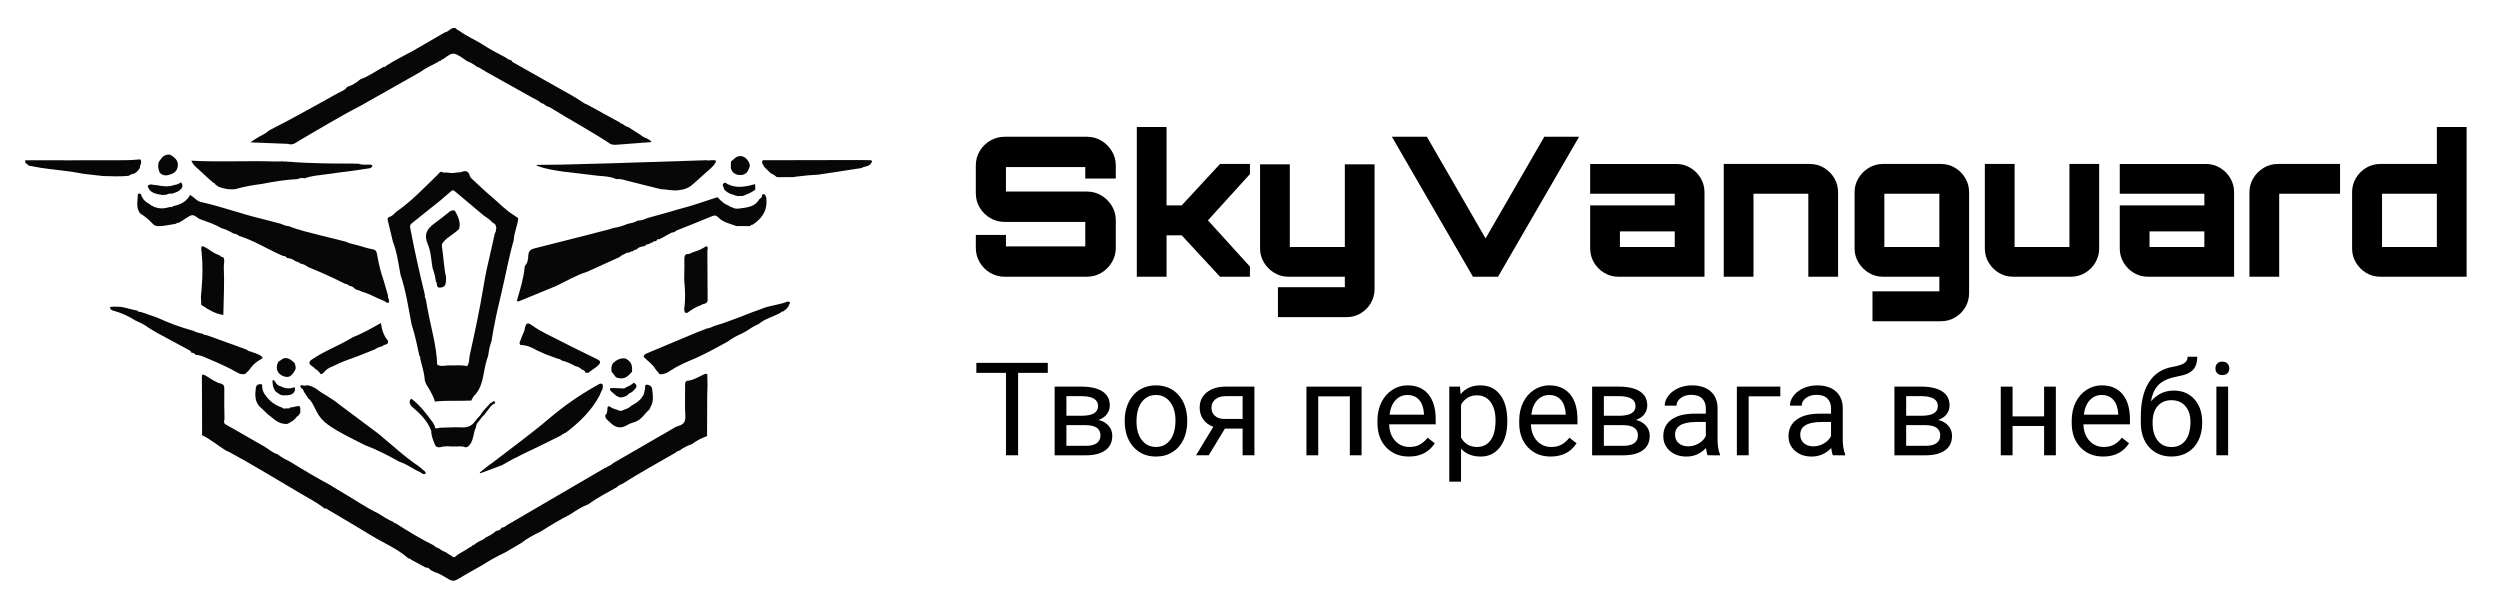 <?xml version="1.0" encoding="utf-8"?>
<!-- Generator: Adobe Illustrator 27.0.0, SVG Export Plug-In . SVG Version: 6.00 Build 0)  -->
<svg version="1.1" id="Слой_1" xmlns="http://www.w3.org/2000/svg" xmlns:xlink="http://www.w3.org/1999/xlink" x="0px" y="0px"
	 width="276.907px" height="67.154px" viewBox="0 0 276.907 67.154" enable-background="new 0 0 276.907 67.154"
	 xml:space="preserve">
<g>
	<path fill="#070707" d="M43.5,26.731c0.001,0,0.002,0.001,0.004,0.001c0.469,1.185,0.624,2.442,0.853,3.683l0,0
		c0,0.002-0.001,0.005-0.001,0.007c0.001-0.001,0.002-0.002,0.003-0.003c0.603,1.796,0.876,3.665,1.23,5.516c0,0,0,0,0,0
		c0,0,0,0,0,0c0.025,0.073,0.047,0.147,0.07,0.22c0.34,1.066,0.552,2.165,0.794,3.255c0.095,0.075,0.109,0.176,0.091,0.287
		c0.173,0.779,0.443,1.538,0.499,2.341c0.055,0.498,0.406,0.854,0.619,1.276c0.191,0.379,0.411,0.744,0.508,1.163
		c1.343-0.147,2.692-0.044,4.037-0.109c0.11-0.285,0.271-0.534,0.503-0.735c0.907-1.132,0.805-2.589,1.242-3.871
		c0.039-0.114,0.076-0.229,0.114-0.344c0.066-0.451,0.139-0.901,0.275-1.336c0.029-0.092,0.059-0.184,0.095-0.275c0,0,0,0,0,0
		c0.14-0.917,0.312-1.827,0.504-2.734c0.037-0.173,0.074-0.346,0.112-0.518c0.153-0.7,0.317-1.399,0.484-2.097
		c0.465-1.939,0.808-3.906,1.359-5.825c0.003-0.001,0.006-0.001,0.009-0.002c0-0.01,0-0.019-0.001-0.029
		c0.037-0.835,0.421-1.598,0.5-2.425c-0.029-0.02-0.057-0.041-0.086-0.061c-0.145-0.103-0.29-0.205-0.435-0.308
		c-0.895-0.538-1.594-1.313-2.385-1.976c-0.72-0.603-1.401-1.253-2.09-1.891c-0.153-0.142-0.323-0.283-0.386-0.494
		c-0.008-0.028-0.015-0.058-0.02-0.089c-0.165-0.413-0.446-0.481-0.842-0.318c-0.159,0.065-0.352,0.046-0.529,0.066
		c-0.13,0.03-0.259,0.048-0.389,0.057c-0.108,0.007-0.215,0.008-0.323,0.001c-0.132-0.008-0.264-0.027-0.396-0.056
		c-0.16,0.009-0.32,0.026-0.473-0.014c-0.062-0.017-0.123-0.042-0.182-0.083c-0.202,0.076-0.307,0.261-0.452,0.401
		c-1.452,1.401-2.835,2.878-4.506,4.035c-0.016,0.015-0.032,0.031-0.048,0.046c-0.224,0.215-0.431,0.454-0.749,0.542
		c-0.063,0.03-0.105,0.064-0.134,0.101c-0.103,0.133-0.02,0.302,0.02,0.466c0.171,0.702,0.336,1.405,0.504,2.108
		c-0.001,0.008-0.001,0.016-0.002,0.024C43.497,26.735,43.498,26.733,43.5,26.731z M49.939,21.199
		c0.143-0.128,0.257-0.17,0.422-0.03c1.032,0.873,2.069,1.74,3.105,2.609c0.043,0.035,0.087,0.07,0.13,0.105
		c0.349,0.228,0.689,0.468,0.972,0.779c0.164,0.081,0.319,0.17,0.36,0.37c0.045,0.122,0.072,0.244,0.004,0.367
		c0.01,0.122,0.01,0.242-0.063,0.342c0.004,0.022-0.007,0.04-0.044,0.05c-0.319,1.404-0.644,2.806-0.952,4.212
		c-0.122,0.555-0.207,1.118-0.309,1.678l0,0v0c-0.42,2.571-0.967,5.117-1.531,7.66c-0.091,0.409-0.02,0.858-0.299,1.221
		c-0.659-0.173-1.329-0.06-1.994-0.086c-0.406-0.016-0.818,0.152-1.218-0.037c-0.002-0.001-0.003-0.002-0.005-0.003
		c-0.032-0.018-0.062-0.037-0.092-0.058c0.01,0.026,0.021,0.05,0.031,0.074c-0.022-0.007-0.033-0.029-0.031-0.074
		c-0.071-2.1-0.692-4.104-1.066-6.151c-0.07-0.381-0.137-0.762-0.206-1.143c-0.105-0.122-0.11-0.265-0.089-0.414
		c-0.599-2.461-1.152-4.932-1.626-7.42c-0.043-0.228-0.01-0.373,0.183-0.525c1.059-0.833,2.106-1.681,3.158-2.524c0,0,0,0,0,0
		C49.166,21.867,49.558,21.539,49.939,21.199z"/>
	<path fill="#070707" d="M67.751,41.174c0.159,0.207,0.317,0.414,0.476,0.621c0.738,0.254,1.146,0.119,1.74-0.581
		c0.011-0.013,0.022-0.025,0.033-0.039c0,0,0,0,0,0c0.068-0.642-0.071-1.177-0.713-1.452c-0.017-0.007-0.032-0.015-0.05-0.022
		c-0.538-0.062-0.959,0.178-1.342,0.517c-0.017,0.029-0.031,0.058-0.046,0.087c-0.134,0.274-0.168,0.562-0.099,0.866
		c0,0-0.001,0-0.001,0C67.75,41.173,67.75,41.173,67.751,41.174z"/>
	<path fill="#070707" d="M30.509,42.292c-0.006,0.004-0.011,0.009-0.017,0.013c-0.093-0.056-0.096-0.237-0.236-0.202
		c-0.132,0.033-0.069,0.172-0.065,0.261c0.019,0.367,0.116,0.711,0.343,1.008c-0.002,0.004-0.002,0.008-0.004,0.013
		c0.003,0,0.007,0,0.01,0c0-0.001,0-0.002,0-0.003c0.001,0.001,0.002,0.001,0.003,0.002c0.169,0.114,0.338,0.228,0.507,0.342
		c0,0,0-0.001,0-0.001c0,0,0,0,0,0h0c0,0,0,0,0,0l0,0c0.069,0.019,0.139,0.038,0.208,0.057c0.006,0.002,0.011,0.003,0.017,0.005
		c0.244-0.007,0.493,0.014,0.732-0.026c0.521-0.088,0.775-0.469,0.62-0.885c-0.031,0.014-0.062,0.023-0.094,0.035
		c-0.346,0.129-0.685,0.139-1.02,0.046c-0.136-0.038-0.271-0.09-0.405-0.16c0,0,0,0,0,0c-0.271-0.069-0.483-0.211-0.594-0.478
		c0,0,0,0,0,0c0,0,0,0,0,0C30.512,42.308,30.511,42.3,30.509,42.292z"/>
	<path fill="#070707" d="M33.372,15.439c2.202-1.271,4.369-2.602,6.634-3.761c2.169-1.226,4.338-2.451,6.507-3.677
		c0.624-0.452,1.316-0.783,2-1.128c0.049-0.116,0.154-0.105,0.252-0.111c0.094-0.13,0.221-0.204,0.377-0.232
		c0.011-0.017,0.018-0.039,0.033-0.05c1.055-0.755,1.055-0.754,2.565,0.293c0.403,0.15,0.764,0.372,1.102,0.635
		c0.234,0.085,0.469,0.167,0.647,0.354c0.094,0.003,0.178,0.025,0.223,0.12c1.686,0.942,3.372,1.885,5.059,2.827
		c0.182,0.102,0.367,0.197,0.552,0.294c0.013,0.007,0.027,0.014,0.04,0.021h0c0.12,0.07,0.241,0.14,0.361,0.209c0,0,0,0,0,0
		c0.14,0.137,0.301,0.234,0.496,0.27c0.175,0.179,0.384,0.299,0.629,0.355c2.235,1.385,4.558,2.624,6.752,4.075
		c0.174,0.115,0.353,0.07,0.527,0.111c0.104-0.008,0.209-0.016,0.313-0.024c1.23-0.094,2.464-0.188,3.743-0.286
		c-0.31-0.413-0.843-0.446-1.187-0.753c-0.014-0.013-0.029-0.025-0.042-0.039c-0.452-0.287-0.905-0.574-1.357-0.861
		c-0.005-0.001-0.009-0.003-0.014-0.005c-0.215-0.065-0.41-0.165-0.579-0.314c-0.011-0.009-0.022-0.017-0.033-0.027h0
		c-0.109-0.016-0.21-0.044-0.273-0.146c-0.025-0.014-0.051-0.028-0.076-0.042c-1.188-0.652-2.376-1.305-3.565-1.955
		c-0.082-0.045-0.173-0.075-0.261-0.11c-0.006-0.002-0.012-0.004-0.018-0.007c-0.367-0.236-0.735-0.472-1.102-0.708v0
		c-2.302-1.298-4.604-2.594-6.902-3.897c-0.022-0.012-0.038-0.033-0.053-0.056c-0.028-0.043-0.05-0.098-0.078-0.142
		c-0.302-0.012-0.501-0.236-0.746-0.365c-0.011-0.006-0.022-0.011-0.032-0.017c-0.843-0.44-1.688-0.878-2.481-1.407
		c-0.02-0.013-0.04-0.026-0.059-0.039c-0.817-0.496-1.707-0.866-2.473-1.449c-0.054-0.022-0.105-0.048-0.154-0.076
		c-0.049-0.029-0.095-0.061-0.136-0.1c-0.03-0.028-0.057-0.06-0.082-0.095c-0.099-0.031-0.188-0.036-0.27-0.023
		c-0.331,0.054-0.552,0.401-0.877,0.473c-0.02,0.005-0.041,0.009-0.062,0.011c-1.192,0.691-2.384,1.382-3.576,2.073
		c-0.068,0.036-0.137,0.071-0.205,0.107c-0.924,0.481-1.846,0.967-2.727,1.526c-0.01,0.013-0.02,0.026-0.031,0.038
		c-0.054,0.062-0.116,0.105-0.203,0.083c-0.012-0.003-0.025-0.007-0.039-0.012c-0.849,0.469-1.637,1.053-2.563,1.379
		c-0.001-0.001-0.002-0.002-0.003-0.003c-0.001,0.001-0.003,0.003-0.004,0.004c-0.001,0.001-0.003,0.003-0.003,0.003
		c0,0,0-0.001,0-0.001c-0.001-0.003-0.002-0.006-0.003-0.009c-0.003-0.001-0.006-0.001-0.009-0.002
		c0.003,0.004,0.006,0.009,0.009,0.014c-0.435,0.376-0.91,0.681-1.467,0.846c-0.026,0.043-0.056,0.082-0.087,0.119
		c-0.238,0.279-0.601,0.379-0.906,0.551c-1.636,0.921-3.281,1.824-4.931,2.721c-0.855,0.465-1.722,0.906-2.585,1.355
		c-0.044,0.023-0.088,0.046-0.132,0.069c0,0,0,0,0-0.001c-0.032,0.031-0.066,0.059-0.099,0.088c-0.441,0.382-1.01,0.562-1.479,0.901
		c-0.161,0.117-0.329,0.224-0.494,0.336c1.384,0.054,2.769,0.108,4.153,0.163C32.512,16.162,32.901,15.678,33.372,15.439z"/>
	<path fill="#070707" d="M26.303,41.276c0.278,0.161,0.562,0.227,0.874,0.132c0.128-0.129,0.257-0.257,0.385-0.386
		c0.089-0.113,0.178-0.226,0.266-0.34c0.321-0.439,0.763-0.727,1.228-0.986c0.071-0.23-0.173-0.232-0.255-0.351
		c-0.203-0.09-0.406-0.181-0.61-0.271c-0.103,0.012-0.192-0.011-0.256-0.099c-0.228-0.025-0.44-0.089-0.612-0.249
		c-1.485-0.536-2.971-1.073-4.456-1.609c-0.138,0.005-0.268-0.014-0.369-0.123c-0.387-0.084-0.768-0.188-1.125-0.365
		c0.089,0.009,0.13-0.011,0.147-0.044c-0.041,0.018-0.09,0.032-0.147,0.044c-1.381-0.36-2.702-0.885-4.004-1.461
		c-0.011-0.005-0.022-0.009-0.032-0.014c-0.544-0.189-1.088-0.378-1.632-0.566c-0.033-0.011-0.066-0.023-0.098-0.034
		c-0.134-0.017-0.293,0.03-0.364-0.145c-0.063-0.008-0.125-0.02-0.187-0.032c-0.642-0.118-1.255-0.375-1.915-0.4
		c-0.265-0.01-0.534-0.024-0.797,0.002c-0.266,0.026-0.13,0.179-0.061,0.297c0.056,0.034,0.111,0.067,0.167,0.101h0
		c0.908,0.247,1.761,0.616,2.553,1.126c0.521,0.233,1.039,0.472,1.493,0.827c0.29,0.174,0.579,0.348,0.869,0.522
		c1.203,0.65,2.405,1.3,3.609,1.947c0.115,0.062,0.205,0.132,0.218,0.27c0.209-0.018,0.363,0.073,0.48,0.24
		c0.525,0.003,0.979,0.251,1.441,0.447C24.197,40.216,25.281,40.683,26.303,41.276z"/>
	<path fill="#070707" d="M14.255,19.472c0.185-0.137,0.395-0.207,0.619-0.244c0.034-0.02,0.065-0.043,0.097-0.065
		c0.215-0.145,0.388-0.332,0.516-0.563c0.005-0.169,0.037-0.33,0.137-0.472c0-0.001,0.001-0.001,0.001-0.002
		c-0.039-0.16,0.094-0.364-0.124-0.477c-0.059,0.007-0.118,0.012-0.177,0.018c-0.999,0.104-2.004,0.079-3.006,0.083
		c-3.122,0.012-6.244,0.002-9.365,0.001c-0.052,0-0.103,0-0.155,0v0c-0.002,0.085-0.003,0.169-0.005,0.254
		c0.024,0.02,0.048,0.04,0.072,0.061c0.114,0.096,0.229,0.192,0.343,0.287c0.021,0.004,0.041,0.007,0.062,0.011
		c0.433,0.078,0.867,0.155,1.3,0.233l0,0h0c1.463,0.223,2.944,0.313,4.397,0.603c0.076,0.015,0.152,0.028,0.227,0.045
		c0.004,0.001,0.009,0.002,0.013,0.003v0c0.07,0.008,0.139,0.016,0.209,0.024c0.671,0.076,1.341,0.151,2.012,0.227
		C12.371,19.503,13.314,19.586,14.255,19.472z"/>
	<path fill="#070707" d="M96.321,17.742c-0.328-0.004-0.655-0.016-0.983-0.016c-3.606,0.006-7.212,0.014-10.818,0.021
		c-0.175,0.092-0.087,0.238-0.078,0.369c0.069,0.124,0.138,0.247,0.207,0.371c0.248,0.243,0.496,0.485,0.745,0.728
		c0.219,0.062,0.395,0.194,0.564,0.336c0.019,0.016,0.038,0.033,0.058,0.049c0.077,0.008,0.155,0.016,0.232,0.025
		c0.004,0.003,0.008,0.005,0.011,0.008c-0.001-0.003-0.001-0.006-0.002-0.008c0.532-0.003,1.064-0.006,1.596-0.009
		c0.164-0.027,0.328-0.051,0.492-0.073c0.765-0.104,1.535-0.161,2.307-0.198v0c1.593-0.246,3.186-0.492,4.78-0.738c0,0,0,0,0,0
		c0,0,0,0,0,0c0.324-0.204,0.778-0.129,1.032-0.488C96.605,17.917,96.695,17.747,96.321,17.742z"/>
	<path fill="#070707" d="M82.086,19.384c0.633-0.028,0.82-0.509,0.974-1.011c-0.024-0.313-0.173-0.555-0.373-0.769
		c-0.041-0.044-0.084-0.087-0.129-0.129c-0.488-0.316-0.92-0.23-1.307,0.181c-0.027,0.022-0.054,0.044-0.081,0.066
		c-0.068,0.055-0.137,0.11-0.205,0.165c-0.001,0.029-0.002,0.058-0.003,0.087c-0.006,0.215-0.013,0.431-0.019,0.646
		C81.113,19.19,81.527,19.409,82.086,19.384z"/>
	<path fill="#070707" d="M19.222,22.822c-0.142,0.131-0.319,0.124-0.494,0.125c-0.814,0.26-1.563,0.14-2.243-0.383
		c-0.425-0.235-0.737-0.561-0.868-1.036c-0.004-0.014-0.009-0.027-0.013-0.041c-0.133-0.033-0.333-0.119-0.338,0.091
		c-0.019,0.693-0.235,1.418,0.246,2.053c0.068,0.041,0.134,0.083,0.2,0.127c0.437,0.29,0.829,0.635,1.192,1.015
		c0.029,0.031,0.059,0.061,0.088,0.092c0.179,0.144,0.375,0.185,0.61,0.183c0.626-0.005,1.226-0.17,1.839-0.252
		c0.004-0.002,0.008-0.005,0.012-0.007c0.111-0.066,0.219-0.14,0.36-0.119c0.392-0.248,0.779-0.502,1.176-0.741
		c0.51-0.307,0.789,0.201,1.171,0.347c0.798,0.289,1.61,0.545,2.345,0.984c0.484,0.134,0.928,0.358,1.36,0.609
		c0.235,0.015,0.439,0.106,0.617,0.258c0,0-0.001,0-0.001,0c1.73,0.546,3.254,1.544,4.916,2.239v0
		c0.242-0.1,0.293,0.237,0.499,0.219c0.334,0.034,0.618,0.186,0.887,0.376c0.183,0.026,0.345,0.098,0.48,0.226
		c0.324,0.056,0.608,0.198,0.868,0.395c0,0,0,0,0,0c0,0,0,0,0,0c1.377,0.557,2.732,1.163,4.057,1.836
		c0.191,0.024,0.356,0.102,0.496,0.233c0.213,0.047,0.422,0.102,0.568,0.283c0.207,0.231,0.545,0.176,0.777,0.354
		c0.524,0.156,1.028,0.36,1.513,0.611c0.435,0.224,0.924,0.336,1.325,0.632c0.381,0.064,0.16-0.227,0.211-0.357
		c-0.114-0.148-0.103-0.324-0.115-0.496c-0.156-0.537-0.312-1.073-0.468-1.61c-0.339-0.943-0.559-1.917-0.731-2.901
		c-0.056-0.317-0.134-0.499-0.505-0.561c-0.55-0.092-1.083-0.283-1.623-0.432c-0.456-0.121-0.926-0.195-1.352-0.413
		c-0.946-0.234-1.891-0.469-2.837-0.703c-1.157-0.303-2.329-0.555-3.443-1.004c-0.309-0.03-0.6-0.121-0.876-0.261
		c-0.737-0.192-1.475-0.385-2.212-0.578c-2.237-0.531-4.396-1.344-6.644-1.835c-0.503-0.11-0.785-0.571-1.224-0.786
		C20.666,22.341,19.994,22.656,19.222,22.822C19.222,22.822,19.222,22.822,19.222,22.822z"/>
	<path fill="#070707" d="M19.032,19.26c0.536-0.22,0.736-0.677,0.646-1.253c-0.037-0.087-0.074-0.175-0.11-0.262
		c-0.203-0.247-0.427-0.469-0.724-0.602c-0.007-0.003-0.013-0.007-0.02-0.01c-0.383-0.037-0.7,0.085-0.936,0.396
		c-0.002,0-0.005,0-0.007,0.001c0.001,0.002,0.001,0.004,0.002,0.007c-0.093,0.123-0.185,0.246-0.278,0.369
		c-0.022,0.056-0.038,0.111-0.052,0.166c-0.088,0.358-0.011,0.705,0.135,1.047C18.092,19.562,18.584,19.444,19.032,19.26z"/>
	<path fill="#070707" d="M17.957,21.596c0.161-0.009,0.323-0.018,0.484-0.027h0c0.191-0.138,0.409-0.132,0.628-0.118
		c0.244-0.098,0.513-0.159,0.726-0.303c0.332-0.225,0.594-0.516,0.264-0.946c-0.227,0.13-0.452,0.264-0.724,0.278c0,0,0,0,0,0
		c0,0,0,0,0,0c-0.607,0.231-1.217,0.177-1.827,0.055c-0.058-0.012-0.116-0.024-0.174-0.036h0c-0.327,0.036-0.682-0.225-0.981,0.095
		c0.019,0.068,0.042,0.129,0.067,0.187C16.699,21.425,17.353,21.471,17.957,21.596z"/>
	<path fill="#070707" d="M87.401,33.427c-0.041-0.014-0.094-0.025-0.167-0.032c-0.815,0.348-1.707,0.401-2.543,0.688
		c-1.876,0.646-3.684,1.476-5.594,2.027c-0.034,0.018-0.068,0.034-0.102,0.05c-0.223,0.11-0.453,0.196-0.704,0.226c0,0,0,0,0,0
		c-0.418,0.164-0.836,0.327-1.255,0.491c-1.821,0.763-3.643,1.527-5.464,2.29c-0.124,0.109-0.34,0.164-0.24,0.405
		c0.427,0.426,0.95,0.76,1.258,1.302c0.157,0.191,0.314,0.382,0.471,0.573c0.293,0.025,0.566-0.05,0.831-0.163
		c0.13-0.084,0.26-0.169,0.391-0.253c0,0,0,0,0,0c0.854-0.552,1.784-0.949,2.72-1.336c1.227-0.549,2.395-1.21,3.576-1.848
		c0.462-0.339,0.957-0.62,1.479-0.854c0.166-0.084,0.332-0.169,0.499-0.253c0.478-0.306,0.945-0.632,1.476-0.847
		c0.689-0.587,1.574-0.797,2.351-1.213c0.035-0.019,0.07-0.037,0.104-0.057c0.029-0.106,0.107-0.11,0.187-0.111
		c0.016,0,0.032,0,0.047-0.001c0.124-0.096,0.248-0.192,0.372-0.288c0.003-0.004,0.006-0.007,0.009-0.011
		c0.085-0.103,0.171-0.206,0.256-0.309C87.327,33.756,87.661,33.519,87.401,33.427z"/>
	<path fill="#070707" d="M74.291,23.434c-0.041,0.011-0.082,0.023-0.123,0.034c-0.823,0.229-1.646,0.458-2.469,0.687
		c-0.342,0.149-0.686,0.29-1.07,0.277c-0.336,0.226-0.729,0.276-1.11,0.364c-0.015,0.007-0.03,0.013-0.046,0.019
		c-0.512,0.214-1.042,0.369-1.592,0.453c-0.001,0-0.002,0-0.003,0.001c-0.135,0.045-0.268,0.099-0.406,0.134
		c-2.756,0.706-5.51,1.418-8.27,2.108c-0.436,0.109-0.657,0.296-0.683,0.767c-0.023,0.418-0.064,0.858-0.39,1.189
		c-0.001,0.015-0.004,0.029-0.005,0.044c-0.126,1.299-0.491,2.543-0.878,3.781c0.048,0.038,0.097,0.075,0.145,0.113
		c1.397-0.575,2.793-1.15,4.19-1.724c0.027-0.02,0.054-0.032,0.082-0.039c1.121-0.531,2.19-1.177,3.384-1.547
		c1.19-0.539,2.38-1.079,3.57-1.618c0.073-0.057,0.145-0.114,0.218-0.17c0.014-0.011,0.029-0.022,0.043-0.033
		c0.202-0.099,0.403-0.197,0.605-0.296c0.087,0.028,0.163,0.009,0.235-0.024c0.108-0.049,0.209-0.127,0.33-0.121
		c0.003,0.013,0.007,0.024,0.01,0.036c0.003-0.012,0.005-0.023,0.008-0.036c0,0,0.001,0.001,0.001,0.001c0,0,0,0,0,0
		c0,0,0.001,0,0.001-0.001c0.137-0.118,0.295-0.19,0.471-0.22c0.016-0.003,0.031-0.007,0.047-0.009
		c0.003-0.009,0.006-0.017,0.009-0.026c0.008-0.024,0.016-0.047,0.025-0.071c0.252-0.165,0.54-0.221,0.83-0.271
		c0.042-0.046,0.083-0.093,0.125-0.139c0.148-0.039,0.296-0.078,0.444-0.117c0.005-0.014,0.012-0.028,0.018-0.042
		c0.01-0.021,0.022-0.041,0.035-0.06c0.08-0.006,0.159-0.011,0.239-0.017v0c0.004-0.033,0.007-0.065,0.01-0.098
		c0.086-0.019,0.18-0.024,0.264-0.048c0.031-0.009,0.061-0.02,0.088-0.035c0.058-0.033,0.106-0.085,0.135-0.173
		c0.081-0.005,0.161-0.011,0.242-0.016l0,0c0.455-0.246,0.91-0.492,1.364-0.738c0.213,0.02,0.366-0.099,0.519-0.221
		c1.308-0.524,2.621-1.036,3.921-1.58c0.312-0.131,0.486-0.106,0.731,0.148c0.532,0.549,1.295,0.67,1.977,0.939
		c0.455,0.002,0.91,0.003,1.365,0.005c0.037,0,0.075,0,0.112,0c0.121-0.03,0.178-0.197,0.332-0.155
		c0.014-0.01,0.028-0.02,0.042-0.03c0.852-0.596,1.476-1.328,1.485-2.426c0-0.038,0.002-0.076,0.001-0.115
		c-0.003-0.124-0.006-0.248-0.009-0.371c-0.024-0.051-0.041-0.109-0.058-0.167c-0.038-0.125-0.082-0.246-0.228-0.269
		c-0.282-0.045-0.145,0.287-0.29,0.384c-0.083,0.056-0.154,0.129-0.231,0.195h0c-0.495,0.859-1.383,0.888-2.207,1.007
		c-0.26,0.037-0.574,0.023-0.823-0.157c-0.108,0.008-0.192-0.033-0.253-0.121c-0.491-0.166-0.873-0.485-1.214-0.863
		c-0.042-0.039-0.083-0.078-0.125-0.117c-1.372,0.436-2.723,0.939-4.123,1.288C74.988,23.216,74.641,23.331,74.291,23.434z"/>
	<path fill="#070707" d="M22.359,19.095c0.407,0.402,0.846,0.771,1.271,1.155c0.137,0.005,0.193,0.108,0.251,0.209
		c0.123,0.081,0.246,0.162,0.37,0.244c0.594,0.221,1.204,0.327,1.838,0.241c0.971-0.287,1.967-0.449,2.969-0.577
		c1.288-0.265,2.586-0.459,3.901-0.532c0.255-0.109,0.515-0.17,0.79-0.08c0,0,0,0,0,0c0,0,0,0,0,0
		c0.704-0.285,1.458-0.317,2.196-0.426c1.112-0.164,2.228-0.297,3.343-0.442c0.574-0.087,1.149-0.173,1.723-0.26
		c0.087-0.091,0.267-0.125,0.229-0.289c-0.012-0.051-0.151-0.072-0.232-0.107c-0.436,0.004-0.876,0.055-1.3-0.096
		c-0.045-0.001-0.09-0.002-0.135-0.003c-0.301-0.006-0.601-0.012-0.902-0.019c-0.042-0.001-0.083-0.001-0.125-0.002
		c-0.91,0.007-1.82,0.003-2.729-0.016c-1.352-0.027-2.703-0.087-4.052-0.195c0-0.001,0.001-0.001,0.001-0.002
		c-0.011,0-0.021,0-0.032,0c-0.153-0.006-0.307-0.012-0.46-0.017c-0.028-0.028-0.057-0.05-0.087-0.069
		c0.003,0.021,0.006,0.045,0.009,0.07c-0.22,0.005-0.439,0.015-0.658,0.007c-3.115-0.102-6.233,0.079-9.347-0.092
		c0.008,0.02,0.019,0.037,0.027,0.056C21.458,18.393,21.959,18.701,22.359,19.095z"/>
	<path fill="#070707" d="M62.088,18.235c-0.838,0.009-1.677,0.017-2.515,0.026c-0.024,0-0.049,0.001-0.073,0.001
		c-0.035,0.018-0.07,0.036-0.105,0.054c-0.001,0-0.002,0.001-0.002,0.001c0.064,0.027,0.129,0.05,0.194,0.075
		c0.884,0.339,1.817,0.466,2.747,0.61c1.288,0.154,2.575,0.308,3.863,0.462h0c0.627,0.051,1.26,0.072,1.857,0.291
		c0.068,0.025,0.136,0.051,0.204,0.082c0.107-0.01,0.212-0.012,0.317-0.007c0.174,0.008,0.345,0.035,0.513,0.08
		c0.091,0.024,0.181,0.053,0.27,0.087c1.277,0.318,2.554,0.635,3.83,0.953c0.012,0,0.025,0.002,0.037,0.002
		c0.633,0.025,1.254,0.194,1.895,0.123c0.618-0.068,1.187-0.234,1.638-0.69c0.077-0.064,0.154-0.128,0.232-0.191
		c0.554-0.498,1.106-0.998,1.663-1.492c0.28-0.248,0.556-0.495,0.663-0.871c0.002-0.007,0.005-0.013,0.007-0.02l0,0
		c-0.009-0.004-0.017-0.007-0.026-0.011c-0.002-0.001-0.005-0.002-0.007-0.003c-0.343-0.15-0.706,0.038-1.053-0.052
		c-0.099,0.003-0.198,0.006-0.298,0.01c-0.515,0.017-1.03,0.033-1.544,0.05c-2.948,0.096-5.895,0.193-8.843,0.284
		C65.731,18.144,63.909,18.187,62.088,18.235z"/>
	<path fill="#070707" d="M24.756,28.542c-0.008-0.016-0.017-0.032-0.027-0.047c-0.001,0-0.001,0-0.002,0
		c-0.199-0.018-0.348-0.135-0.495-0.255c0,0,0,0,0,0c-0.598-0.168-1.034-0.624-1.578-0.894c-0.368-0.182-0.36,0.015-0.362,0.264
		c0.021,0.167,0.037,0.333,0.053,0.5c0.12,1.262,0.097,2.523-0.004,3.784c-0.024,0.299-0.051,0.598-0.082,0.898
		c-0.001,0.042-0.001,0.084-0.002,0.126c0.007,0.188,0.015,0.376,0.022,0.563c0.003,0.076,0.006,0.151,0.009,0.227
		c0.001,0.02,0.002,0.041,0.002,0.061c0.045,0.03,0.089,0.059,0.134,0.088c0.667,0.438,1.347,0.851,2.146,0.999
		c0.055,0.01,0.111,0.019,0.168,0.027c0.032-1.773,0.132-3.547,0.051-5.321C24.773,29.224,24.929,28.872,24.756,28.542z"/>
	<path fill="#070707" d="M42.192,35.775c-1.04,0.587-2.033,1.154-3.098,1.574c-0.017,0.007-0.033,0.014-0.05,0.021
		c-1.469,0.918-3.126,1.491-4.553,2.485c-0.003,0.002-0.006,0.005-0.009,0.007c-0.34,0.254-0.224,0.487,0.06,0.683
		c0.114,0.079,0.245,0.127,0.305,0.264c0.248,0.152,0.475,0.326,0.631,0.578c0.16,0.114,0.249-0.017,0.353-0.1
		c0.279-0.368,0.665-0.581,1.087-0.741c0.902-0.479,1.878-0.778,2.827-1.142c0.589-0.226,1.172-0.467,1.758-0.701
		c0.267-0.171,0.552-0.3,0.866-0.36c0.12-0.203,0.522-0.132,0.603-0.373c0.02-0.059,0.021-0.136-0.007-0.241l0,0
		C42.489,37.179,42.295,36.509,42.192,35.775z"/>
	<path fill="#070707" d="M78.112,41.402c-0.67,0.289-1.284,0.728-2.044,0.783c-0.199,0.106-0.184,0.285-0.183,0.475
		c0.007,1.129-0.043,2.261,0.023,3.386c0.036,0.62-0.152,0.96-0.731,1.119c-0.136,0.037-0.264,0.106-0.395,0.16l0,0c0,0,0,0,0,0
		c-2.288,1.324-4.576,2.648-6.865,3.972c-0.184,0.177-0.398,0.301-0.64,0.382c-0.04,0.093-0.12,0.115-0.211,0.119
		c-3.634,2.12-7.267,4.24-10.901,6.36c-0.178,0.141-0.355,0.286-0.601,0.282c-0.127,0.254-0.358,0.335-0.616,0.37
		c-0.354,0.345-0.795,0.555-1.228,0.776c0,0,0,0,0,0c0,0,0,0,0,0c-0.141,0.151-0.314,0.249-0.512,0.305
		c-0.159,0.089-0.318,0.178-0.477,0.268h0c-0.101,0.123-0.228,0.204-0.382,0.242c-0.096,0.125-0.221,0.206-0.373,0.245
		c-0.475,0.382-1.071,0.577-1.523,0.998c-0.211,0.196-0.372-0.037-0.535-0.126c-0.194-0.105-0.371-0.241-0.556-0.364
		c-0.261-0.087-0.499-0.217-0.709-0.396c-0.232-0.073-0.444-0.183-0.616-0.359c-1.462-0.707-2.836-1.566-4.205-2.432
		c-0.105-0.013-0.197-0.048-0.252-0.146c-0.608-0.261-1.16-0.619-1.716-0.972c-1.334-0.629-2.532-1.491-3.807-2.221
		c-0.477-0.273-0.94-0.571-1.41-0.857c-1.494-0.813-2.963-1.668-4.407-2.568c-0.523-0.261-1.039-0.533-1.505-0.89
		c-0.579-0.171-1.007-0.601-1.517-0.89c-1.425-0.807-2.844-1.626-4.265-2.441c-0.242-0.173-0.082-0.414-0.087-0.616
		c-0.024-1.081-0.042-2.163-0.018-3.243c0.009-0.389-0.071-0.58-0.483-0.662c-0.302-0.06-0.576-0.262-0.863-0.402
		c-0.001,0-0.001-0.001-0.002-0.001v0c-0.25-0.158-0.499-0.316-0.749-0.473c-0.027-0.006-0.055-0.018-0.084-0.031
		c-0.154-0.07-0.31-0.185-0.305,0.213c0.025,2.145,0.017,4.29,0.021,6.435c0.926,0.441,1.704,1.111,2.563,1.656
		c0.026,0.016,0.051,0.033,0.076,0.049c0.13,0.056,0.265,0.103,0.39,0.17c2.665,1.443,5.244,3.034,7.857,4.567
		c0.856,0.502,1.746,0.956,2.535,1.568c0.051,0.039,0.102,0.077,0.152,0.118c0.168-0.078,0.268,0.062,0.383,0.13
		c1.637,0.968,3.28,1.929,4.904,2.919c1.324,0.807,2.781,1.399,3.958,2.443c0,0.011,0.001,0.022,0,0.033
		c0.007-0.005,0.014-0.009,0.02-0.014c0,0,0,0,0,0c0,0,0,0,0,0c0,0,0,0,0,0l0,0c0,0,0,0,0,0c0,0,0,0,0,0
		c0.14,0.007,0.256,0.063,0.348,0.168c0.535,0.288,1.069,0.575,1.604,0.863c0.213-0.026,0.369,0.062,0.48,0.239
		c0.168,0.087,0.335,0.174,0.503,0.261c0,0,0,0,0,0c0,0,0,0,0,0c0.596,0.168,1.09,0.54,1.625,0.827
		c0.332,0.179,0.577,0.163,0.895-0.029c0.91-0.55,1.842-1.061,2.765-1.588c0.789-0.514,1.615-0.963,2.466-1.366
		c0.046-0.026,0.093-0.052,0.139-0.078c0.565-0.332,1.13-0.664,1.696-0.996c0.649-0.511,1.372-0.896,2.114-1.249
		c1.092-0.687,2.195-1.357,3.347-1.942c0.621-0.428,1.257-0.83,1.969-1.095c0.987-0.731,2.08-1.285,3.144-1.888h0
		c0.159-0.154,0.334-0.281,0.552-0.339c1.931-1.218,3.927-2.324,5.905-3.462c0.123-0.103,0.25-0.198,0.406-0.24
		c0.023-0.006,0.047-0.011,0.072-0.015c0.422-0.312,0.881-0.555,1.382-0.715c0.005-0.004,0.011-0.008,0.016-0.012
		c0.483-0.37,1.022-0.636,1.588-0.853c0.019-0.031,0.045-0.04,0.079-0.026c0-0.027,0-0.054,0-0.08
		c0.006-1.509,0.01-3.018,0.019-4.528c0.002-0.348,0.021-0.695,0.032-1.043c-0.008-0.409-0.016-0.819-0.025-1.228
		C78.266,41.418,78.189,41.41,78.112,41.402z"/>
	<path fill="#070707" d="M31.375,41.661c0.56,0.221,0.893,0.066,1.281-0.617c0.023-0.041,0.047-0.083,0.07-0.128
		c0.065-0.253-0.016-0.486-0.103-0.717c-0.015-0.013-0.029-0.026-0.044-0.039c-0.188-0.169-0.378-0.335-0.599-0.426
		c-0.171-0.07-0.36-0.096-0.583-0.043c-0.193,0.129-0.385,0.258-0.578,0.387c-0.026,0.054-0.048,0.107-0.068,0.16
		C30.515,40.867,30.748,41.414,31.375,41.661z"/>
	<path fill="#070707" d="M78.239,27.26c-0.024,0.015-0.048,0.03-0.072,0.045c-0.367,0.229-0.75,0.425-1.165,0.554
		c-0.095,0.017-0.183,0.052-0.269,0.092c-0.192,0.088-0.377,0.2-0.621,0.193c-0.037-0.001-0.069,0.007-0.099,0.019
		c-0.162,0.065-0.215,0.303-0.21,0.536c0.012,0.599-0.001,1.199-0.012,1.798c-0.003,0.17-0.006,0.34-0.008,0.51
		c0,0.001,0,0.001,0,0.002c0-0.001,0-0.001,0-0.002c0.11,1.066,0.153,2.133,0.001,3.2c0.033,0.216-0.028,0.509,0.356,0.44
		c0.458-0.344,0.933-0.658,1.484-0.838c0.23-0.202,0.682-0.086,0.751-0.518c0-0.002,0.001-0.004,0.002-0.007
		c-0.007-1.826-0.01-3.653-0.027-5.479C78.348,27.626,78.498,27.395,78.239,27.26z"/>
	<path fill="#070707" d="M80.264,21.037c0.381,0.41,0.909,0.53,1.422,0.679c0.011,0,0.022-0.001,0.034-0.001
		c0.192-0.006,0.385-0.011,0.577-0.017c0.022-0.009,0.045-0.018,0.067-0.027c0.383-0.155,0.767-0.306,1.113-0.536
		c0.021-0.014,0.042-0.027,0.063-0.041c0.041-0.042,0.081-0.084,0.122-0.126c-0.001-0.035-0.003-0.069-0.004-0.104
		c-0.006-0.128-0.011-0.257-0.017-0.385c-0.001-0.029-0.003-0.058-0.004-0.087v0l0,0c-1.12,0.311-2.237,0.553-3.306-0.165
		c-0.056,0.017-0.1,0.036-0.137,0.056c-0.317,0.171,0.008,0.455,0.007,0.682C80.221,20.989,80.243,21.013,80.264,21.037z"/>
	<path fill="#070707" d="M33.644,43.365c0.166,0.247,0.331,0.493,0.497,0.74c0.455,0.407,0.663,0.973,0.933,1.494
		c0.308,0.596,0.722,1.065,1.273,1.457c1.272,0.903,2.689,1.535,4.064,2.247c1.329,0.491,2.578,1.148,3.814,1.832
		c0.827,0.26,1.507,0.811,2.29,1.152c0.196,0.085,0.401,0.415,0.673,0.103c-0.051-0.067-0.102-0.134-0.153-0.2
		c-0.209-0.176-0.419-0.352-0.628-0.528c-1.629-1.083-3.042-2.433-4.552-3.664c-1.379-1.03-2.757-2.06-4.136-3.09
		c-0.013-0.01-0.026-0.019-0.039-0.029c-0.212-0.163-0.425-0.327-0.637-0.49c-0.016-0.01-0.032-0.021-0.048-0.031
		c-0.376-0.241-0.745-0.496-1.133-0.715c-0.448-0.252-0.832-0.633-1.306-0.833c-0.187-0.079-0.387-0.13-0.611-0.134
		c-0.151,0.045-0.302,0.074-0.451-0.008c-0.113,0.005-0.177,0.023-0.209,0.052c-0.076,0.066,0.026,0.185,0.106,0.298
		C33.549,43.078,33.62,43.204,33.644,43.365z"/>
	<path fill="#070707" d="M29.403,43.772c-0.289-0.332-0.376-0.728-0.375-1.152c0-0.013-0.001-0.026,0-0.039
		c-0.356-0.089-0.652,0.033-0.694,0.392c-0.093,0.795-0.142,1.6,0.575,2.199c0.233,0.195,0.44,0.421,0.659,0.633
		c0.01,0.008,0.02,0.016,0.029,0.023c0.165,0.132,0.334,0.26,0.493,0.399c0.506,0.441,1.047,0.79,1.76,0.724
		c0.034-0.018,0.068-0.037,0.102-0.055c0.357-0.195,0.705-0.403,0.939-0.756c0.073-0.032,0.128-0.081,0.174-0.137
		c0.066-0.078,0.116-0.17,0.18-0.25c0.004-0.005,0.008-0.011,0.013-0.016c0.04-0.859,0.041-0.857-0.819-0.637
		c-0.083,0.021-0.173,0.021-0.26,0.027c0-0.013,0.001-0.026,0-0.039c-0.012,0.013-0.024,0.026-0.035,0.041c0.001,0,0.001,0,0.002,0
		c0,0,0,0.001,0,0.001c-0.007,0.017-0.01,0.034-0.015,0.051c-0.004,0.014-0.01,0.027-0.012,0.041c0,0-0.001,0-0.001,0
		c-0.076,0.003-0.151,0.007-0.227,0.01c-0.044,0.002-0.089,0.004-0.133,0.006c-0.121,0.005-0.241,0.011-0.362,0.016
		c-0.056-0.038-0.112-0.076-0.169-0.115c0,0,0,0,0,0C30.471,44.88,29.852,44.44,29.403,43.772z M32.126,45.219
		C32.126,45.219,32.126,45.219,32.126,45.219C32.126,45.219,32.126,45.219,32.126,45.219L32.126,45.219z"/>
	<path fill="#070707" d="M57.65,38.213C57.651,38.213,57.651,38.213,57.65,38.213c0.686-0.002,1.278,0.28,1.854,0.611
		c0.013,0.006,0.025,0.011,0.038,0.017c0.107,0.047,0.215,0.095,0.322,0.142c0.165,0.076,0.33,0.153,0.496,0.23
		c0.452,0.166,0.904,0.333,1.357,0.499c0.188,0.03,0.363,0.087,0.507,0.219c0.524,0.139,1.023,0.339,1.489,0.619
		c0.279,0.055,0.529,0.167,0.73,0.374c0.189,0.056,0.371,0.121,0.382,0.364c0.114,0,0.228,0.001,0.342,0.001
		c0.345-0.28,0.738-0.492,1.07-0.798c0.277-0.257,0.311-0.438,0.081-0.603c-0.044-0.031-0.095-0.062-0.158-0.092
		c-1.317-0.65-2.647-1.277-3.947-1.959c-1.102-0.578-2.268-1.055-3.272-1.792c-0.477-0.35-0.647-0.29-0.786,0.224c0,0,0,0,0,0
		c0,0,0,0.001,0,0.001c-0.045,0.467-0.33,0.851-0.449,1.29C57.651,37.762,57.411,37.976,57.65,38.213z"/>
	<path fill="#070707" d="M66.755,42.604c-0.031-0.09-0.12-0.14-0.351-0.088c-0.158,0.09-0.317,0.179-0.475,0.269
		c-0.041,0.023-0.08,0.047-0.121,0.07c-1.753,0.999-3.405,2.158-4.935,3.46c-2.073,1.765-4.279,3.35-6.426,5.015
		c-0.08,0.062-0.169,0.111-0.254,0.166c-0.353,0.28-0.705,0.56-1.056,0.841c-0.003,0.002,0.012,0.034,0.024,0.047
		c0.014,0.014,0.034,0.021,0.051,0.031c0.81-0.302,1.619-0.604,2.429-0.906c1.579-0.953,3.279-1.668,4.922-2.497
		c0.547-0.276,1.096-0.546,1.645-0.819c0.046-0.091,0.126-0.125,0.223-0.129c0.045-0.095,0.131-0.122,0.226-0.131
		c0.007,0,0.012,0.001,0.018,0.001c0-0.005,0-0.01,0-0.015c1.485-1.128,2.817-2.397,3.708-4.067
		c0.003-0.006,0.005-0.012,0.008-0.018c0.123-0.271,0.247-0.543,0.37-0.814C66.742,42.894,66.793,42.717,66.755,42.604z"/>
	<path fill="#070707" d="M71.181,43.884c-0.007,0.012-0.015,0.023-0.022,0.035c-0.277,0.46-0.705,0.742-1.173,0.976
		c-0.243,0.24-0.533,0.397-0.863,0.479c-0.26,0.184-0.521,0.162-0.784,0.004c-0.31-0.061-0.586-0.197-0.844-0.376
		c-0.264-0.009-0.196,0.195-0.219,0.341c-0.027,0.165-0.019,0.343-0.097,0.488c-0.033,0.061-0.079,0.116-0.152,0.162l0.011-0.007
		c-0.007,0.112,0.012,0.205,0.048,0.285c0.098,0.219,0.323,0.348,0.499,0.528c0.582,0.593,1.201,0.714,1.907,0.272
		c0.292-0.183,0.621-0.252,0.932-0.376c0.007,0.005,0.014,0.01,0.021,0.015c0.008-0.012,0.017-0.023,0.026-0.035
		c0.64-0.271,0.96-0.902,1.464-1.326c0.002,0.001,0.003,0.002,0.005,0.003c0.001-0.003,0.001-0.006,0.002-0.009
		c0.03-0.075,0.05-0.156,0.092-0.223c0.398-0.645,0.286-1.342,0.2-2.032c-0.04-0.315-0.309-0.463-0.567-0.48
		c-0.318-0.02-0.172,0.297-0.225,0.467C71.356,43.346,71.382,43.651,71.181,43.884z"/>
	<path fill="#070707" d="M67.554,43.101c0,0.041,0.017,0.097,0.06,0.171c0.218,0.191,0.436,0.382,0.654,0.574
		c0.05,0.023,0.1,0.046,0.15,0.069c0.068,0.031,0.136,0.063,0.204,0.094c0.32,0.037,0.603-0.064,0.869-0.231
		c0.094-0.12,0.197-0.229,0.355-0.264c0.043-0.03,0.086-0.059,0.13-0.089c0.036-0.025,0.073-0.05,0.109-0.075
		c0.238-0.293,0.721-0.551,0.139-0.963l0,0c-0.012,0.009-0.025,0.018-0.037,0.027c-0.262,0.193-0.529,0.377-0.841,0.484
		c-0.166,0.173-0.372,0.134-0.574,0.114c-0.008-0.001-0.016-0.002-0.025-0.002v0c-0.04-0.001-0.08-0.003-0.12-0.005
		c-0.051-0.002-0.103-0.004-0.154-0.006c-0.106-0.004-0.212-0.007-0.319-0.011c-0.079-0.003-0.158-0.005-0.237-0.006
		c-0.025,0-0.05-0.002-0.076-0.002c-0.104-0.001-0.209,0.002-0.259,0.05C67.565,43.047,67.554,43.07,67.554,43.101z"/>
	<path fill="#070707" d="M47.398,27.09c0.342,0.798,0.357,1.737,0.518,2.613c0.042,0.111,0.08,0.224,0.117,0.336
		c0.118,0.367,0.205,0.741,0.247,1.127c0.001,0.008,0.002,0.017,0.003,0.025c0.208,0.181-0.013,0.639,0.379,0.665
		c0.248,0.017,0.566-0.078,0.664-0.332c0.096-0.249,0.06-0.548,0.083-0.825c-0.001-0.003-0.001-0.005-0.002-0.008
		c-0.258-1.116-0.271-2.265-0.459-3.391c-0.031-0.183,0.027-0.35,0.153-0.484c0.019-0.02,0.04-0.04,0.062-0.059
		c0.458-0.562,1.149-0.844,1.645-1.361c0.017-0.007,0.034-0.014,0.051-0.02c-0.003-0.008-0.006-0.014-0.008-0.022
		c0.213-0.766-0.132-1.401-0.478-2.036c-0.001-0.002-0.002-0.003-0.003-0.004c0,0.001,0,0.003,0,0.004
		c-0.206-0.029-0.392-0.022-0.573,0.123c-0.558,0.448-1.121,0.897-1.695,1.315C47.225,25.396,46.937,26.015,47.398,27.09z"/>
	<path fill="#070707" d="M51.558,49.547c0.274-0.007,0.403-0.184,0.549-0.395c0.341-0.495,0.321-1.104,0.533-1.636
		c0.024-0.061,0.051-0.121,0.082-0.179c-0.01-0.488,0.43-0.724,0.619-1.1c0.523-0.438,0.787-1.105,1.343-1.514
		c0.002,0,0.003,0.001,0.005,0.001c0.031,0.008,0.063,0.011,0.095,0.01c0.012-0.093,0.115-0.22,0.003-0.271
		c-0.141-0.065-0.252,0.063-0.355,0.156c0,0,0,0,0,0c-0.037-0.003-0.072,0.003-0.106,0.017c-0.026,0.032-0.053,0.063-0.08,0.094
		c-0.351,0.412-0.771,0.767-1.038,1.249c-0.199,0.229-0.417,0.445-0.594,0.691c-0.364,0.505-0.822,0.704-1.459,0.669
		c-0.809-0.043-1.624,0.026-2.437,0.039c-0.187,0.003-0.39,0.184-0.561-0.041c0.06-0.199-0.141-0.307-0.166-0.476
		c-0.004-0.005-0.007-0.01-0.011-0.015c-0.716-0.977-1.443-1.945-2.417-2.69l0,0c-0.018,0.016-0.034,0.031-0.05,0.047
		c-0.257,0.261-0.123,0.517,0.049,0.773c-0.003,0.004-0.006,0.008-0.009,0.012c0.007,0.002,0.014,0.004,0.021,0.006
		c0.909,0.778,1.785,1.584,2.197,2.758c0,0,0,0,0,0c-0.014,0.526,0.204,0.989,0.388,1.464c0.108,0.279,0.297,0.358,0.567,0.327
		c0.419-0.134,0.849-0.11,1.279-0.094c0,0,0,0,0,0c0.247,0,0.494,0,0.741,0.001c0,0,0,0,0,0c0.007-0.001,0.013-0.001,0.02-0.002
		c0.054-0.005,0.109-0.008,0.163-0.009C51.145,49.433,51.355,49.46,51.558,49.547C51.557,49.547,51.557,49.547,51.558,49.547
		C51.557,49.547,51.558,49.547,51.558,49.547z"/>
</g>
<g>
	<g>
		<path d="M111.273,30.651c-0.575,0-1.106-0.144-1.594-0.431c-0.488-0.287-0.876-0.675-1.163-1.163
			c-0.288-0.488-0.431-1.019-0.431-1.593v-1.443h3.337v1.271h8.786v-2.713h-8.937c-0.575,0-1.106-0.143-1.594-0.431
			c-0.488-0.287-0.876-0.671-1.163-1.152c-0.288-0.481-0.431-1.016-0.431-1.604v-3.058c0-0.589,0.143-1.124,0.431-1.604
			c0.287-0.481,0.674-0.865,1.163-1.152c0.488-0.287,1.019-0.431,1.594-0.431h9.13c0.574,0,1.102,0.144,1.583,0.431
			s0.869,0.671,1.163,1.152c0.294,0.481,0.441,1.016,0.441,1.604v1.442h-3.381v-1.271h-8.786v2.713h8.98
			c0.574,0,1.102,0.144,1.583,0.431c0.481,0.288,0.869,0.671,1.163,1.152c0.294,0.481,0.441,1.016,0.441,1.604v3.058
			c0,0.574-0.147,1.105-0.441,1.593c-0.294,0.488-0.682,0.876-1.163,1.163s-1.009,0.431-1.583,0.431H111.273z"/>
		<path d="M125.916,30.651V14.069h3.294v8.679h1.68l4.242-4.587h3.316v1.12l-4.651,5.125l4.651,5.125v1.12h-3.316l-4.242-4.587
			h-1.68v4.587H125.916z"/>
		<path d="M141.55,35.13v-3.316h7.408v-1.163h-6.245c-0.574,0-1.098-0.144-1.572-0.431c-0.474-0.287-0.854-0.667-1.142-1.141
			c-0.287-0.474-0.431-0.991-0.431-1.551v-9.324h3.295v9.152h6.094v-9.152h3.294v13.803c0,0.574-0.14,1.099-0.42,1.572
			c-0.28,0.474-0.657,0.851-1.13,1.13c-0.474,0.28-0.998,0.42-1.572,0.42H141.55z"/>
		<path d="M163.148,30.651l-8.979-15.504h3.876l6.503,11.262l6.503-11.262h3.854l-8.98,15.504H163.148z"/>
		<path d="M179.255,30.651c-0.574,0-1.098-0.144-1.572-0.431c-0.474-0.287-0.851-0.667-1.131-1.141
			c-0.28-0.474-0.42-0.991-0.42-1.551v-4.78h9.368v-1.292h-9.368v-3.294h9.54c0.574,0,1.098,0.144,1.572,0.431
			s0.851,0.667,1.13,1.141c0.28,0.474,0.42,0.991,0.42,1.551v9.367H179.255z M185.5,27.356v-1.723h-6.073v1.723H185.5z"/>
		<path d="M190.927,30.651v-12.49h9.54c0.574,0,1.098,0.144,1.572,0.431s0.851,0.667,1.131,1.141c0.28,0.474,0.42,0.991,0.42,1.551
			v9.367h-3.295v-9.195h-6.073v9.195H190.927z"/>
		<path d="M207.401,35.582v-3.316h7.408v-1.615h-6.245c-0.574,0-1.098-0.144-1.572-0.431c-0.474-0.287-0.854-0.667-1.142-1.141
			c-0.287-0.474-0.431-0.991-0.431-1.551v-6.245c0-0.56,0.144-1.077,0.431-1.551c0.287-0.474,0.667-0.854,1.142-1.141
			c0.474-0.287,0.998-0.431,1.572-0.431h6.417c0.574,0,1.099,0.144,1.572,0.431s0.851,0.667,1.13,1.141
			c0.28,0.474,0.42,0.991,0.42,1.551V32.46c0,0.574-0.14,1.098-0.42,1.572c-0.28,0.474-0.657,0.851-1.13,1.13
			c-0.474,0.28-0.998,0.42-1.572,0.42H207.401z M214.809,27.356v-5.9h-6.094v5.9H214.809z"/>
		<path d="M221.398,30.22c-0.474-0.287-0.851-0.667-1.131-1.141c-0.28-0.474-0.42-0.991-0.42-1.551v-9.367h3.295v9.195h6.073v-9.195
			h3.294v9.367c0,0.56-0.14,1.077-0.42,1.551c-0.28,0.474-0.657,0.854-1.13,1.141s-0.998,0.431-1.572,0.431h-6.417
			C222.396,30.651,221.872,30.507,221.398,30.22z"/>
		<path d="M237.914,30.651c-0.574,0-1.098-0.144-1.572-0.431c-0.474-0.287-0.851-0.667-1.131-1.141
			c-0.28-0.474-0.42-0.991-0.42-1.551v-4.78h9.368v-1.292h-9.368v-3.294h9.54c0.574,0,1.098,0.144,1.572,0.431
			s0.851,0.667,1.13,1.141c0.28,0.474,0.42,0.991,0.42,1.551v9.367H237.914z M244.16,27.356v-1.723h-6.073v1.723H244.16z"/>
		<path d="M249.155,30.651v-9.367c0-0.56,0.144-1.077,0.431-1.551c0.287-0.474,0.668-0.854,1.142-1.141s0.998-0.431,1.572-0.431
			h6.891v3.294h-6.74v9.195H249.155z"/>
		<path d="M262.076,30.22c-0.474-0.287-0.851-0.667-1.131-1.141c-0.28-0.474-0.42-0.991-0.42-1.551v-6.245
			c0-0.56,0.14-1.077,0.42-1.551c0.28-0.474,0.657-0.854,1.131-1.141c0.474-0.287,0.998-0.431,1.572-0.431h6.267v-4.092h3.294
			v16.582h-9.561C263.073,30.651,262.549,30.507,262.076,30.22z M269.914,27.356v-5.9h-6.073v5.9H269.914z"/>
	</g>
	<g>
		<path d="M116.057,41.299h-3.289v9.13h-1.343v-9.13h-3.282v-1.104h7.914V41.299z"/>
		<path d="M116.816,50.429v-7.605h2.966c1.012,0,1.789,0.177,2.33,0.531c0.541,0.354,0.812,0.873,0.812,1.557
			c0,0.352-0.105,0.669-0.316,0.953s-0.522,0.5-0.935,0.65c0.459,0.108,0.828,0.319,1.107,0.633s0.418,0.689,0.418,1.125
			c0,0.698-0.256,1.232-0.77,1.603s-1.238,0.555-2.175,0.555H116.816z M118.117,46.05h1.68c1.218,0,1.828-0.356,1.828-1.068
			c0-0.712-0.577-1.08-1.729-1.103h-1.778V46.05z M118.117,47.09v2.291h2.151c0.543,0,0.95-0.101,1.219-0.302
			c0.27-0.201,0.404-0.485,0.404-0.85c0-0.759-0.558-1.139-1.673-1.139H118.117z"/>
		<path d="M124.576,46.556c0-0.745,0.146-1.415,0.439-2.01c0.292-0.595,0.7-1.054,1.223-1.377s1.119-0.485,1.789-0.485
			c1.036,0,1.874,0.359,2.513,1.076c0.64,0.717,0.959,1.67,0.959,2.86v0.091c0,0.741-0.142,1.405-0.425,1.993
			c-0.283,0.588-0.688,1.046-1.216,1.374c-0.527,0.328-1.133,0.492-1.817,0.492c-1.031,0-1.866-0.358-2.505-1.075
			c-0.64-0.717-0.959-1.666-0.959-2.847V46.556z M125.883,46.71c0,0.844,0.196,1.521,0.587,2.031
			c0.391,0.511,0.915,0.766,1.571,0.766c0.661,0,1.186-0.259,1.575-0.776c0.389-0.518,0.583-1.243,0.583-2.175
			c0-0.834-0.198-1.51-0.594-2.028s-0.922-0.777-1.578-0.777c-0.642,0-1.16,0.256-1.553,0.766
			C126.079,45.028,125.883,45.759,125.883,46.71z"/>
		<path d="M138.942,42.824v7.605h-1.307V47.47h-1.961l-1.792,2.959h-1.405l1.912-3.156c-0.487-0.178-0.861-0.453-1.121-0.826
			c-0.26-0.373-0.39-0.807-0.39-1.304c0-0.693,0.26-1.252,0.78-1.676c0.52-0.424,1.216-0.638,2.087-0.643H138.942z M134.184,45.157
			c0,0.37,0.126,0.669,0.38,0.896c0.253,0.227,0.588,0.343,1.005,0.348h2.066v-2.523h-1.87c-0.482,0-0.867,0.118-1.153,0.354
			C134.327,44.47,134.184,44.778,134.184,45.157z"/>
		<path d="M150.813,50.429h-1.3v-6.529h-3.5v6.529h-1.307v-7.605h6.107V50.429z"/>
		<path d="M156.056,50.569c-1.031,0-1.87-0.338-2.516-1.016s-0.97-1.583-0.97-2.716v-0.239c0-0.754,0.144-1.428,0.432-2.021
			s0.691-1.057,1.209-1.392c0.518-0.335,1.079-0.503,1.683-0.503c0.989,0,1.757,0.326,2.305,0.977
			c0.548,0.651,0.823,1.584,0.823,2.797v0.542h-5.152c0.019,0.75,0.238,1.355,0.657,1.817c0.419,0.461,0.953,0.692,1.599,0.692
			c0.459,0,0.848-0.094,1.167-0.281c0.318-0.188,0.597-0.436,0.836-0.745l0.794,0.618C158.287,50.08,157.33,50.569,156.056,50.569z
			 M155.894,43.751c-0.525,0-0.965,0.191-1.321,0.573s-0.576,0.917-0.661,1.606h3.81v-0.099c-0.038-0.661-0.216-1.172-0.534-1.536
			C156.869,43.933,156.438,43.751,155.894,43.751z"/>
		<path d="M166.951,46.71c0,1.158-0.265,2.09-0.794,2.797s-1.247,1.062-2.151,1.062c-0.923,0-1.649-0.293-2.179-0.878v3.662h-1.3
			V42.824h1.188l0.063,0.844c0.53-0.656,1.265-0.984,2.207-0.984c0.914,0,1.637,0.345,2.168,1.033
			c0.532,0.689,0.798,1.647,0.798,2.875V46.71z M165.65,46.563c0-0.857-0.183-1.535-0.548-2.031
			c-0.366-0.497-0.867-0.745-1.504-0.745c-0.788,0-1.378,0.349-1.771,1.047v3.634c0.389,0.693,0.984,1.04,1.785,1.04
			c0.623,0,1.119-0.247,1.487-0.741C165.466,48.272,165.65,47.538,165.65,46.563z"/>
		<path d="M171.758,50.569c-1.031,0-1.87-0.338-2.516-1.016s-0.97-1.583-0.97-2.716v-0.239c0-0.754,0.144-1.428,0.432-2.021
			s0.691-1.057,1.209-1.392c0.518-0.335,1.079-0.503,1.683-0.503c0.989,0,1.757,0.326,2.305,0.977
			c0.548,0.651,0.823,1.584,0.823,2.797v0.542h-5.152c0.019,0.75,0.238,1.355,0.657,1.817c0.419,0.461,0.953,0.692,1.599,0.692
			c0.459,0,0.848-0.094,1.167-0.281c0.318-0.188,0.597-0.436,0.836-0.745l0.794,0.618C173.988,50.08,173.032,50.569,171.758,50.569z
			 M171.596,43.751c-0.525,0-0.965,0.191-1.321,0.573s-0.576,0.917-0.661,1.606h3.81v-0.099c-0.038-0.661-0.216-1.172-0.534-1.536
			C172.571,43.933,172.14,43.751,171.596,43.751z"/>
		<path d="M176.348,50.429v-7.605h2.966c1.012,0,1.789,0.177,2.33,0.531c0.541,0.354,0.812,0.873,0.812,1.557
			c0,0.352-0.105,0.669-0.316,0.953s-0.522,0.5-0.935,0.65c0.459,0.108,0.828,0.319,1.107,0.633s0.418,0.689,0.418,1.125
			c0,0.698-0.256,1.232-0.77,1.603s-1.238,0.555-2.175,0.555H176.348z M177.648,46.05h1.68c1.218,0,1.828-0.356,1.828-1.068
			c0-0.712-0.577-1.08-1.729-1.103h-1.778V46.05z M177.648,47.09v2.291h2.151c0.543,0,0.95-0.101,1.219-0.302
			c0.27-0.201,0.404-0.485,0.404-0.85c0-0.759-0.558-1.139-1.673-1.139H177.648z"/>
		<path d="M189.146,50.429c-0.075-0.15-0.136-0.417-0.183-0.801c-0.604,0.628-1.326,0.942-2.165,0.942
			c-0.75,0-1.365-0.212-1.845-0.636c-0.48-0.424-0.72-0.961-0.72-1.613c0-0.792,0.301-1.407,0.903-1.845
			c0.602-0.438,1.449-0.657,2.541-0.657h1.265v-0.597c0-0.455-0.136-0.816-0.408-1.086c-0.271-0.27-0.672-0.404-1.202-0.404
			c-0.464,0-0.853,0.117-1.167,0.352s-0.471,0.518-0.471,0.851h-1.307c0-0.38,0.134-0.746,0.404-1.1
			c0.27-0.354,0.635-0.634,1.097-0.84s0.969-0.31,1.521-0.31c0.876,0,1.562,0.219,2.06,0.657c0.497,0.438,0.754,1.042,0.773,1.81
			v3.5c0,0.698,0.089,1.253,0.267,1.666v0.112H189.146z M186.989,49.437c0.407,0,0.794-0.105,1.16-0.316
			c0.365-0.211,0.63-0.485,0.794-0.822v-1.561h-1.019c-1.593,0-2.39,0.466-2.39,1.398c0,0.408,0.136,0.727,0.408,0.956
			C186.213,49.323,186.562,49.437,186.989,49.437z"/>
		<path d="M197.194,43.899h-3.507v6.529h-1.307v-7.605h4.814V43.899z"/>
		<path d="M203.014,50.429c-0.075-0.15-0.136-0.417-0.183-0.801c-0.604,0.628-1.326,0.942-2.165,0.942
			c-0.75,0-1.365-0.212-1.845-0.636c-0.48-0.424-0.72-0.961-0.72-1.613c0-0.792,0.301-1.407,0.903-1.845
			c0.602-0.438,1.449-0.657,2.541-0.657h1.265v-0.597c0-0.455-0.136-0.816-0.408-1.086c-0.271-0.27-0.672-0.404-1.202-0.404
			c-0.464,0-0.853,0.117-1.167,0.352s-0.471,0.518-0.471,0.851h-1.307c0-0.38,0.134-0.746,0.404-1.1
			c0.27-0.354,0.635-0.634,1.097-0.84s0.969-0.31,1.521-0.31c0.876,0,1.562,0.219,2.06,0.657c0.497,0.438,0.754,1.042,0.773,1.81
			v3.5c0,0.698,0.089,1.253,0.267,1.666v0.112H203.014z M200.856,49.437c0.407,0,0.794-0.105,1.16-0.316
			c0.365-0.211,0.63-0.485,0.794-0.822v-1.561h-1.019c-1.593,0-2.39,0.466-2.39,1.398c0,0.408,0.136,0.727,0.408,0.956
			C200.08,49.323,200.429,49.437,200.856,49.437z"/>
		<path d="M209.831,50.429v-7.605h2.966c1.012,0,1.789,0.177,2.33,0.531c0.541,0.354,0.812,0.873,0.812,1.557
			c0,0.352-0.105,0.669-0.316,0.953s-0.522,0.5-0.935,0.65c0.459,0.108,0.828,0.319,1.107,0.633s0.418,0.689,0.418,1.125
			c0,0.698-0.256,1.232-0.77,1.603s-1.238,0.555-2.175,0.555H209.831z M211.131,46.05h1.68c1.218,0,1.828-0.356,1.828-1.068
			c0-0.712-0.577-1.08-1.729-1.103h-1.778V46.05z M211.131,47.09v2.291h2.151c0.543,0,0.95-0.101,1.219-0.302
			c0.27-0.201,0.404-0.485,0.404-0.85c0-0.759-0.558-1.139-1.673-1.139H211.131z"/>
		<path d="M227.711,50.429h-1.3v-3.247h-3.493v3.247h-1.307v-7.605h1.307v3.296h3.493v-3.296h1.3V50.429z"/>
		<path d="M232.954,50.569c-1.031,0-1.87-0.338-2.516-1.016s-0.97-1.583-0.97-2.716v-0.239c0-0.754,0.144-1.428,0.432-2.021
			s0.691-1.057,1.209-1.392c0.518-0.335,1.079-0.503,1.683-0.503c0.989,0,1.757,0.326,2.305,0.977
			c0.548,0.651,0.823,1.584,0.823,2.797v0.542h-5.152c0.019,0.75,0.238,1.355,0.657,1.817c0.419,0.461,0.953,0.692,1.599,0.692
			c0.459,0,0.848-0.094,1.167-0.281c0.318-0.188,0.597-0.436,0.836-0.745l0.794,0.618C235.185,50.08,234.229,50.569,232.954,50.569z
			 M232.793,43.751c-0.525,0-0.965,0.191-1.321,0.573s-0.576,0.917-0.661,1.606h3.81v-0.099c-0.038-0.661-0.216-1.172-0.534-1.536
			C233.767,43.933,233.336,43.751,232.793,43.751z"/>
		<path d="M240.763,43.26c0.956,0,1.721,0.32,2.295,0.959c0.574,0.64,0.861,1.482,0.861,2.526v0.12c0,0.717-0.139,1.358-0.415,1.922
			s-0.673,1.003-1.191,1.314c-0.518,0.312-1.114,0.467-1.789,0.467c-1.021,0-1.844-0.341-2.467-1.022
			c-0.624-0.682-0.935-1.597-0.935-2.745v-0.633c0-1.598,0.296-2.868,0.889-3.81c0.593-0.941,1.468-1.516,2.625-1.722
			c0.656-0.117,1.099-0.26,1.329-0.429c0.229-0.169,0.344-0.401,0.344-0.696h1.068c0,0.585-0.132,1.042-0.397,1.371
			c-0.265,0.328-0.688,0.56-1.269,0.696l-0.97,0.218c-0.773,0.183-1.353,0.491-1.739,0.924c-0.387,0.433-0.639,1.011-0.756,1.732
			C238.936,43.658,239.775,43.26,240.763,43.26z M240.51,44.328c-0.637,0-1.143,0.214-1.518,0.643s-0.562,1.022-0.562,1.782v0.112
			c0,0.815,0.188,1.461,0.565,1.937c0.377,0.476,0.887,0.713,1.529,0.713c0.646,0,1.157-0.239,1.532-0.717
			c0.375-0.478,0.562-1.176,0.562-2.095c0-0.717-0.189-1.292-0.566-1.726C241.676,44.545,241.162,44.328,240.51,44.328z"/>
		<path d="M245.388,40.807c0-0.211,0.064-0.389,0.193-0.534c0.129-0.145,0.32-0.218,0.573-0.218c0.253,0,0.445,0.073,0.576,0.218
			c0.131,0.146,0.197,0.323,0.197,0.534s-0.066,0.387-0.197,0.527c-0.131,0.141-0.323,0.211-0.576,0.211
			c-0.253,0-0.444-0.07-0.573-0.211S245.388,41.018,245.388,40.807z M246.793,50.429h-1.3v-7.605h1.3V50.429z"/>
	</g>
</g>
</svg>
